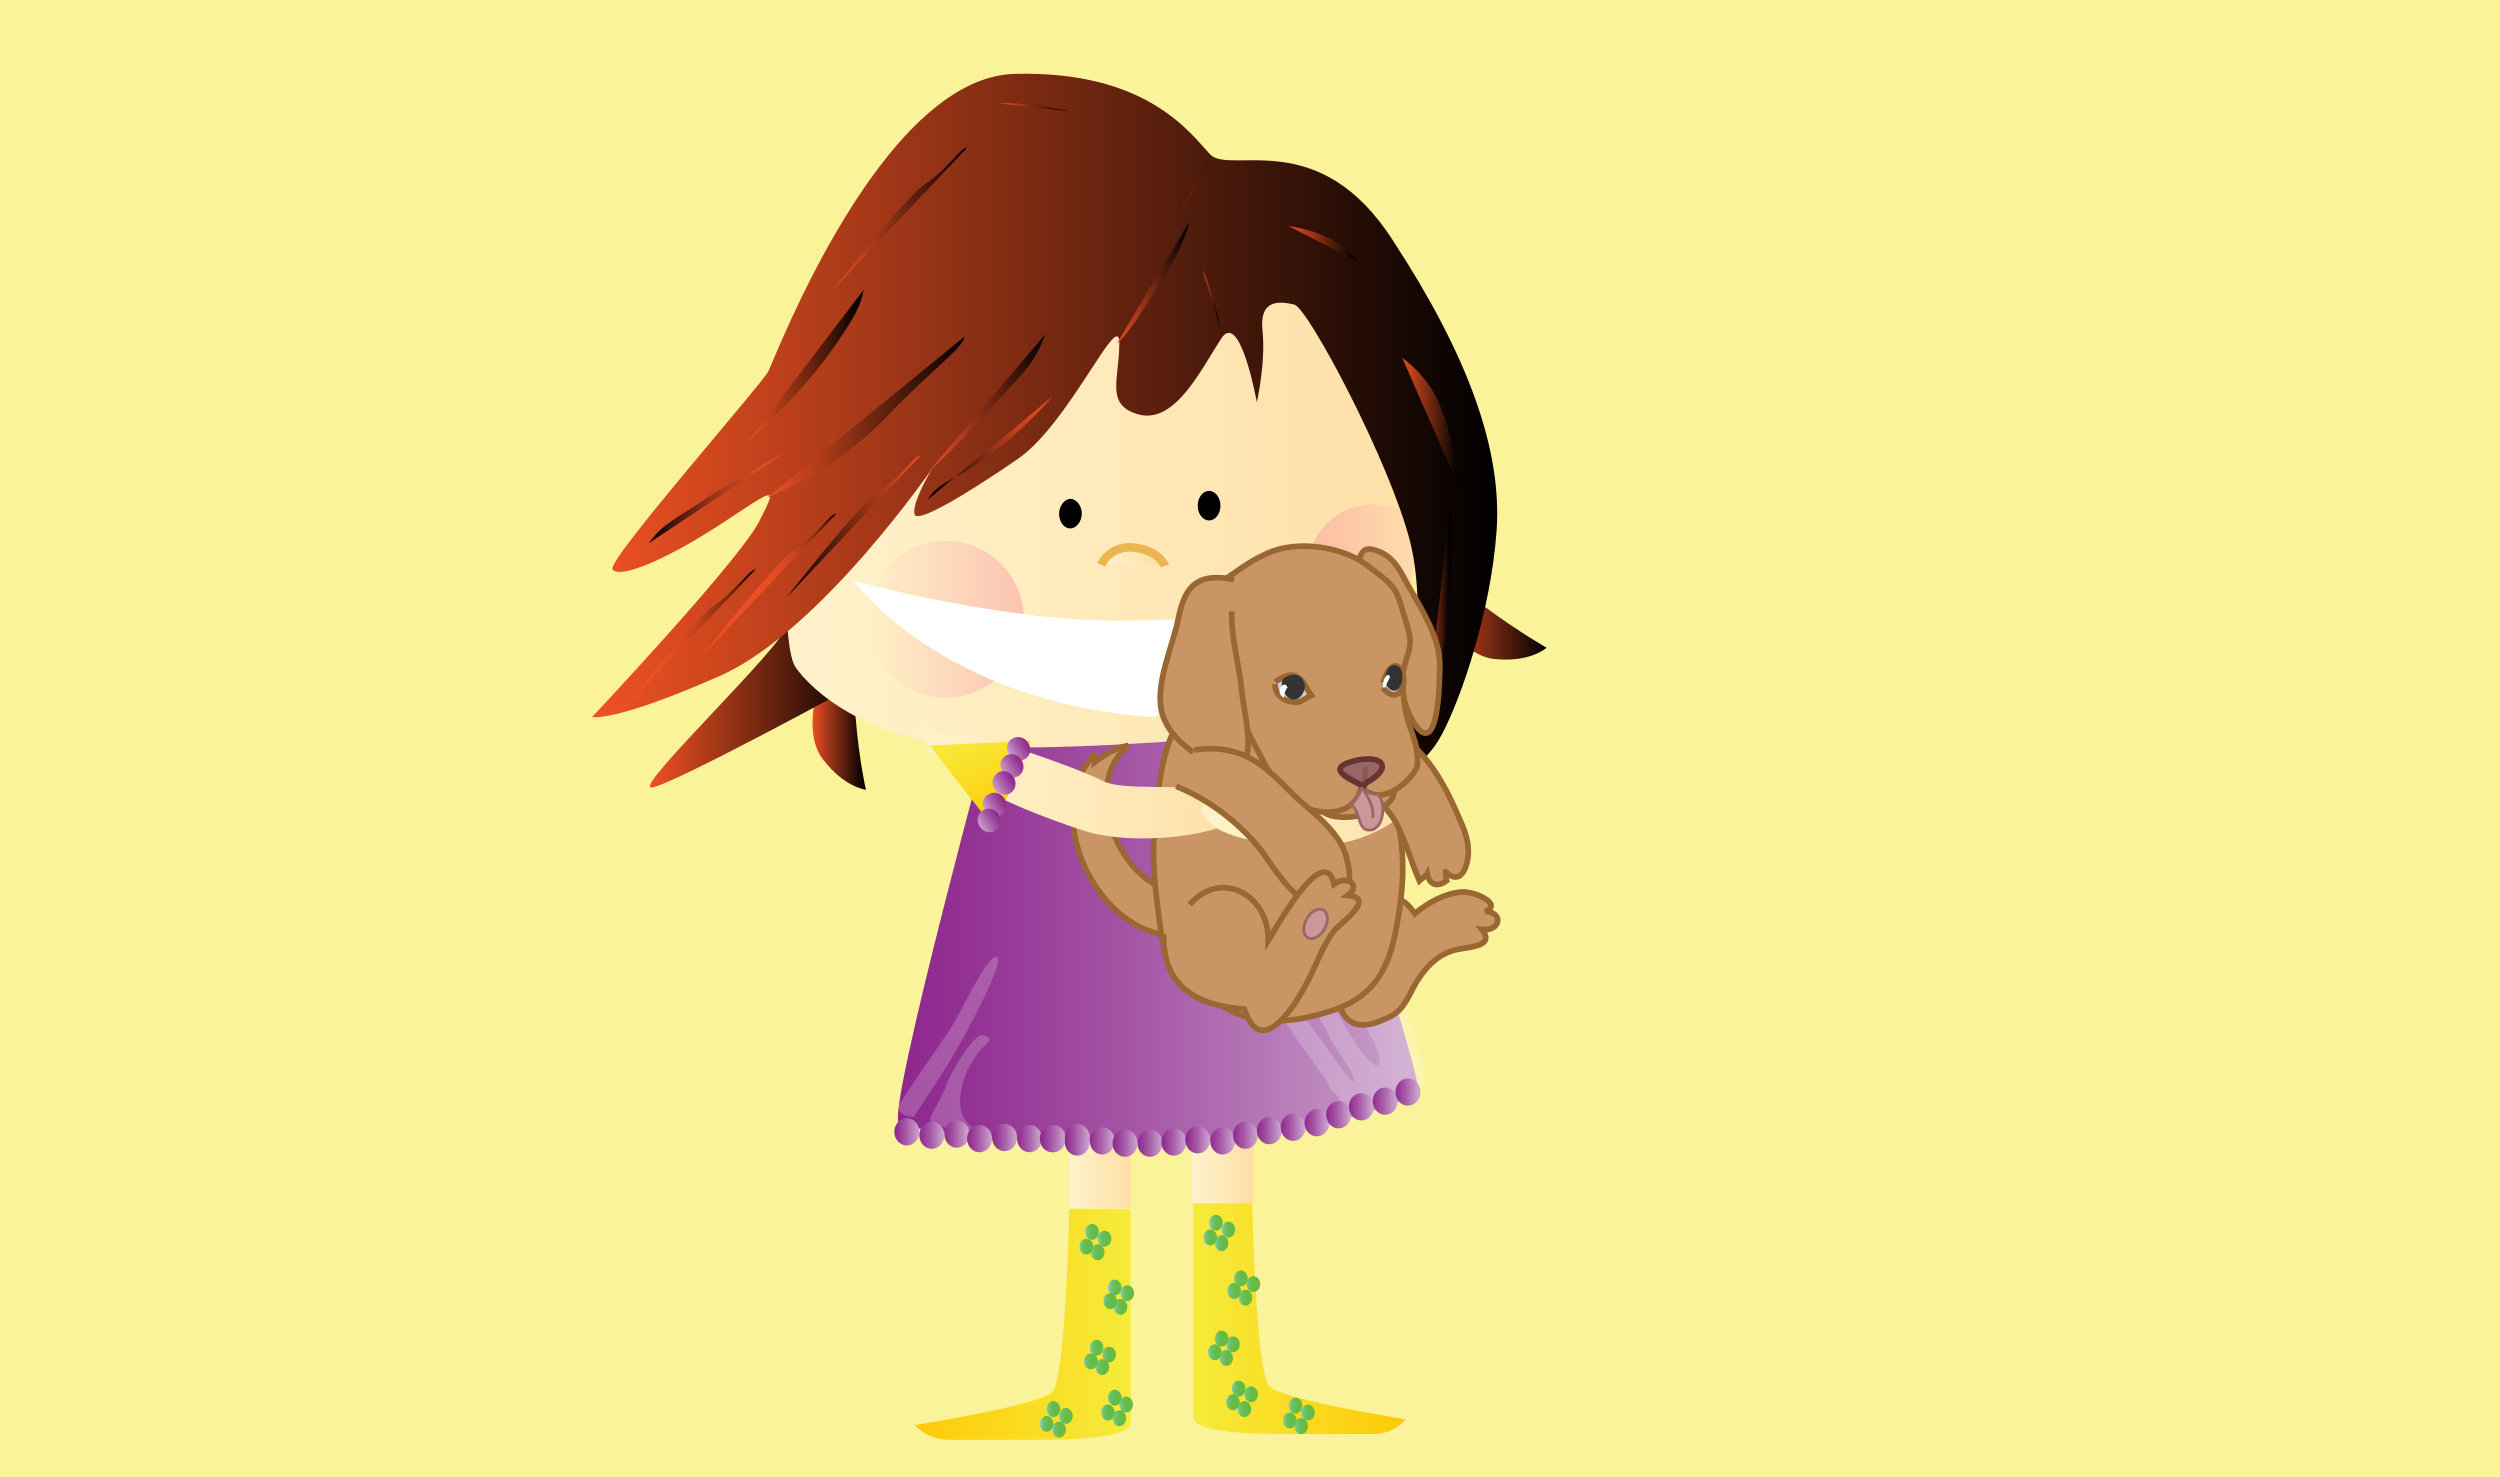<svg xmlns="http://www.w3.org/2000/svg" version="1.0" viewBox="0 0 220 130"><switch><g><path fill="#FAF39A" d="M0 0h220v130H0z"/><linearGradient id="a" x1="341.61" x2="363.869" y1="835.003" y2="835.003" gradientTransform="matrix(.209 0 0 -.209 0 238.893)" gradientUnits="userSpaceOnUse"><stop offset="0" stop-color="#ef5123"/><stop offset="1"/></linearGradient><path fill="url(#a)" d="M72.2 59.8s-1.7 4.5.2 7 3.8 2.7 3.8 2.7-.6-2.6-.9-6.3c-.3-3.7-1.4-4.2-1.4-4.2l-1.7.8z"/><linearGradient id="b" x1="544.359" x2="572.806" y1="832.65" y2="832.65" gradientTransform="matrix(.209 0 0 -.209 0 238.893)" gradientUnits="userSpaceOnUse"><stop offset="0" stop-color="#f6eb3b"/><stop offset="1" stop-color="#ffca07"/></linearGradient><path fill="url(#b)" d="M113.9 61.2l5.9 3.5-3.2 3.5z"/><linearGradient id="c" x1="1433.075" x2="1438.484" y1="773.584" y2="773.584" gradientTransform="scale(.209 -.209) rotate(82.098 1625.854 -278.787)" gradientUnits="userSpaceOnUse"><stop offset="0" stop-color="#8e278e"/><stop offset=".168" stop-color="#953595"/><stop offset=".484" stop-color="#a659a7"/><stop offset=".912" stop-color="#c394c5"/><stop offset="1" stop-color="#c9a1cb"/></linearGradient><path fill="url(#c)" d="M116.8 67c.3 0 .6.3.5.7-.1.4-.4.5-.7.5-.3 0-.6-.3-.5-.7 0-.3.3-.6.7-.5z"/><linearGradient id="d" x1="1436.748" x2="1442.152" y1="771.239" y2="771.239" gradientTransform="scale(.209 -.209) rotate(82.098 1625.854 -278.787)" gradientUnits="userSpaceOnUse"><stop offset="0" stop-color="#8e278e"/><stop offset=".168" stop-color="#953595"/><stop offset=".484" stop-color="#a659a7"/><stop offset=".912" stop-color="#c394c5"/><stop offset="1" stop-color="#c9a1cb"/></linearGradient><path fill="url(#d)" d="M117.4 66.3c.3 0 .6.3.5.7 0 .3-.4.5-.7.5s-.6-.3-.5-.7c.1-.3.4-.6.7-.5z"/><linearGradient id="e" x1="1440.653" x2="1446.057" y1="768.494" y2="768.494" gradientTransform="scale(.209 -.209) rotate(82.098 1625.854 -278.787)" gradientUnits="userSpaceOnUse"><stop offset="0" stop-color="#8e278e"/><stop offset=".168" stop-color="#953595"/><stop offset=".484" stop-color="#a659a7"/><stop offset=".912" stop-color="#c394c5"/><stop offset="1" stop-color="#c9a1cb"/></linearGradient><path fill="url(#e)" d="M118 65.5c.3 0 .6.3.5.7 0 .3-.4.5-.7.5-.3 0-.6-.3-.5-.7.2-.3.4-.5.7-.5z"/><linearGradient id="f" x1="1445.198" x2="1450.606" y1="765.287" y2="765.287" gradientTransform="scale(.209 -.209) rotate(82.098 1625.854 -278.787)" gradientUnits="userSpaceOnUse"><stop offset="0" stop-color="#8e278e"/><stop offset=".168" stop-color="#953595"/><stop offset=".484" stop-color="#a659a7"/><stop offset=".912" stop-color="#c394c5"/><stop offset="1" stop-color="#c9a1cb"/></linearGradient><path fill="url(#f)" d="M118.8 64.7c.3 0 .6.3.5.7 0 .3-.4.5-.7.5-.3 0-.6-.3-.5-.7 0-.4.4-.6.7-.5z"/><linearGradient id="g" x1="1449.716" x2="1455.123" y1="762.138" y2="762.138" gradientTransform="scale(.209 -.209) rotate(82.098 1625.854 -278.787)" gradientUnits="userSpaceOnUse"><stop offset="0" stop-color="#8e278e"/><stop offset=".168" stop-color="#953595"/><stop offset=".484" stop-color="#a659a7"/><stop offset=".912" stop-color="#c394c5"/><stop offset="1" stop-color="#c9a1cb"/></linearGradient><path fill="url(#g)" d="M119.6 63.8c.3 0 .6.3.5.7 0 .3-.4.5-.7.5-.3 0-.6-.3-.5-.7 0-.3.3-.5.7-.5z"/><linearGradient id="h" x1="450.005" x2="475.712" y1="652.897" y2="652.897" gradientTransform="matrix(.209 0 0 -.209 0 238.893)" gradientUnits="userSpaceOnUse"><stop offset="0" stop-color="#fff2cb"/><stop offset=".436" stop-color="#ffebbd"/><stop offset="1" stop-color="#ffdea5"/></linearGradient><path fill="url(#h)" d="M94.1 98.4v7.9h5.4v-8.2l-5.4.3z"/><linearGradient id="i" x1="501.414" x2="527.125" y1="654.779" y2="654.779" gradientTransform="matrix(.209 0 0 -.209 0 238.893)" gradientUnits="userSpaceOnUse"><stop offset="0" stop-color="#fff2cb"/><stop offset=".436" stop-color="#ffebbd"/><stop offset="1" stop-color="#ffdea5"/></linearGradient><path fill="url(#i)" d="M104.9 98v7.9h5.4v-8.2l-5.4.3z"/><linearGradient id="j" x1="378.087" x2="597.031" y1="753.651" y2="753.651" gradientTransform="matrix(.209 0 0 -.209 0 238.893)" gradientUnits="userSpaceOnUse"><stop offset="0" stop-color="#8e278e"/><stop offset=".168" stop-color="#953595"/><stop offset=".484" stop-color="#a659a7"/><stop offset=".912" stop-color="#c394c5"/><stop offset="1" stop-color="#c9a1cb"/></linearGradient><path fill="url(#j)" d="M87.6 62.5S78 97.8 79.1 98.8c1.2 1.2 23 2.2 28.5 1.5 14.5-1.8 16.6-4.1 17.2-4.1.8-.1-10-33.6-10.6-34.3-.6-.7-8.5 1.2-12.8 1.2-4.3 0-12.9-.6-13.8-.6z"/><linearGradient id="k" x1="572.073" x2="594.926" y1="854.531" y2="854.531" gradientTransform="matrix(.209 0 0 -.209 0 238.893)" gradientUnits="userSpaceOnUse"><stop offset="0" stop-color="#ef5123"/><stop offset="1"/></linearGradient><path fill="url(#k)" d="M122.4 55s-3.3 3.5-2.6 6.5 2.5 3.9 2.5 3.9.5-2.6 1.6-6.2c1.2-3.6.4-4.4.4-4.4l-1.9.2z"/><linearGradient id="l" x1="273.401" x2="363.362" y1="848.884" y2="848.884" gradientTransform="matrix(.209 0 0 -.209 0 238.893)" gradientUnits="userSpaceOnUse"><stop offset="0" stop-color="#ef5123"/><stop offset="1"/></linearGradient><path fill="url(#l)" d="M71.5 53.3l4.5 6.6s-17.2 9.4-18.7 9.4 11.6-12.4 11.9-14.2c.3-1.8 2.3-1.8 2.3-1.8z"/><linearGradient id="m" x1="330.137" x2="607.196" y1="922.683" y2="922.683" gradientTransform="matrix(.209 0 0 -.209 0 238.893)" gradientUnits="userSpaceOnUse"><stop offset="0" stop-color="#fff2cb"/><stop offset=".436" stop-color="#ffebbd"/><stop offset="1" stop-color="#ffdea5"/></linearGradient><path fill="url(#m)" d="M69.2 46.5s-.4 10.4.8 12.2c1.2 1.8 6.5 7.1 17.6 7.1s16.5-.8 20.6-.8c4 0 7.8-2.7 10.4-4.4 2.7-1.8 4.7-5.7 5.4-8.5.6-2.8 1.2-6.2.6-7-.6-.8 2.6-10 2.6-11.9 0-9.5-23.3-7.1-30.1-7.1-6.8 0-25.5 7.9-26.6 9.5-1.3 1.5-1.3 10.9-1.3 10.9z"/><linearGradient id="n" x1="603.805" x2="650.917" y1="879.472" y2="879.472" gradientTransform="matrix(.209 0 0 -.209 0 238.893)" gradientUnits="userSpaceOnUse"><stop offset="0" stop-color="#ef5123"/><stop offset=".713" stop-color="#45180a"/><stop offset="1"/></linearGradient><path fill="url(#n)" d="M126.3 53.5s2.3 4.3 5.3 4.5c3.1.3 4.5-1 4.5-1s-2.3-1.3-5.3-3.5c-3.1-2.3-4-1.8-4-1.8l-.5 1.8z"/><linearGradient id="o" x1="550.399" x2="604.592" y1="902.057" y2="902.057" gradientTransform="matrix(.209 0 0 -.209 0 238.893)" gradientUnits="userSpaceOnUse"><stop offset="0" stop-color="#ec0d74"/><stop offset="1" stop-color="#fff5cb"/></linearGradient><circle cx="120.8" cy="50.1" r="5.7" fill="url(#o)" opacity=".18"/><ellipse cx="106.4" cy="44.5" fill="#010103" rx="1" ry="1.3"/><path fill="#010103" d="M95.2 45.2c0 .7-.5 1.3-1 1.3-.6 0-1-.6-1-1.3s.5-1.3 1-1.3 1 .6 1 1.3z"/><linearGradient id="p" x1="430.342" x2="364.916" y1="881.352" y2="881.352" gradientTransform="matrix(.209 0 0 -.209 0 238.893)" gradientUnits="userSpaceOnUse"><stop offset="0" stop-color="#ec0d74"/><stop offset="1" stop-color="#fff5cb"/></linearGradient><circle cx="83.2" cy="54.5" r="6.9" fill="url(#p)" opacity=".18"/><linearGradient id="q" x1="501.669" x2="591.075" y1="587.242" y2="587.242" gradientTransform="matrix(.209 0 0 -.209 0 238.893)" gradientUnits="userSpaceOnUse"><stop offset="0" stop-color="#f6eb3b"/><stop offset="1" stop-color="#ffca07"/></linearGradient><path fill="url(#q)" d="M123.7 124.9s-10.8-1.7-12-2.9c-1.2-1.2-1.5-16.1-1.5-16.1H105v18.8c0 1.5 6.2 1.5 8.3 1.5h7.4c2.1 0 3-1.3 3-1.3z"/><linearGradient id="r" x1="475.658" x2="384.997" y1="584.889" y2="584.889" gradientTransform="matrix(.209 0 0 -.209 0 238.893)" gradientUnits="userSpaceOnUse"><stop offset="0" stop-color="#f6eb3b"/><stop offset="1" stop-color="#ffca07"/></linearGradient><path fill="url(#r)" d="M80.5 125.4s10.9-1.7 12.1-2.9c1.2-1.2 1.5-16.1 1.5-16.1h5.4v18.8c0 1.5-6.3 1.5-8.4 1.5h-7.5c-2.1 0-3.1-1.3-3.1-1.3z"/><linearGradient id="s" x1="248.849" x2="629.403" y1="963.256" y2="963.256" gradientTransform="matrix(.209 0 0 -.209 0 238.893)" gradientUnits="userSpaceOnUse"><stop offset="0" stop-color="#ef5123"/><stop offset=".713" stop-color="#45180a"/><stop offset="1"/></linearGradient><path fill="url(#s)" d="M52.1 63.1S65 49.4 66.8 45.9c1.8-3.5 1.3-2.8-3.8.5-5 3.2-8.6 4.5-9.1 3.7-.5-.8 12.9-16 13.7-17.4.7-1.4 10-25.9 21.7-26.2s15.5 5.3 17.2 7.1c1.8 1.8 9.6-2.6 16.1 7.6 6.6 10.1 9.6 18.4 9.1 25.5-.5 7.1-3.1 14.7-4.8 17.9s-4 3.5-4 3.5 3.2-12.4 1.2-20.4c-1.8-7.1-9-20.6-10.2-20.9-1.3-.3-3.1-.5-2.8 2.3.3 2.8-.5 6.3-.5 6.3s-1.5-8.4-3.2-5.5c-1.8 2.8-4 7.3-7.1 6.6-3.1-.8-1.8-3.1-1.8-6.3s-4.5 7.3-9.1 10.3c-4.5 3.1-8.6 5.5-8.9 4.8-.3-.8 1-3.2 1.5-4 .5-.8-9.6 14.2-18.7 18.2-9.3 4.1-11.2 3.6-11.2 3.6z"/><path fill="#F7F8F9" d="M117.5 96.2s-.4-.1-.6-.8c-.2-.7-6.9-8.8-4.9-8.9 1.1-.1 6.9 9.2 7.1 8.7.3-.5-1.3-2.4-2-3.8s-5-9.1-5.2-10.1c-.2-.8 5.6 7.4 6.4 8.9.9 1.5 2.5 4 3 3.5.4-.5-.4-2.1-1-3.1s-3.7-5.2-3.5-5.7c.2-.8 4.3 4.9 4.4 4.4.1-.5-3.4-5.1-3.4-5.8 0-.6 1.2.2 1.3.3.1.1 1.9 1.2 2 1s-2.3-2.9-2.8-3.2c-.5-.3.1-.9.4-.8s2.6 1.1 2.6 1.3c0 .2.5 1.9 1 3.2.6 1.6 1.7 4.1 1.9 4.9.2.8 1.4 3.9 1.1 5-.2 1.1-3 2.2-3.4 2.5-.6.3-1.8.9-2.2 1-.7 0-2.2-2.6-2.2-2.5m-37.1 2.1s-1.4 0-1.3-1c0-.2 3.4-5.1 4.5-6.7 1.1-1.7 3.2-6.5 4.1-6.4.9.1-2.6 6.6-3.6 8.3-.9 1.6-3.7 5.8-3.7 5.8zm6 1.4c-.2 0-2.1-.8-1.9-3.1.2-2.3 1.2-3.3 1.6-4 .4-.6 1.7-1.2.4-1.5-.8-.2-3 3.5-3.3 4.6-.4 1.1-1.5 2.6-1.3 2.9.2.3.7.4 1.5.7.8.3 3 .4 3 .4z" opacity=".21"/><linearGradient id="t" x1="468.02" x2="473.574" y1="545.374" y2="545.374" gradientTransform="matrix(.209 0 0 -.209 0 238.893)" gradientUnits="userSpaceOnUse"><stop offset="0" stop-color="#91d7ed"/><stop offset=".063" stop-color="#88d1ca"/><stop offset=".14" stop-color="#7ecba7"/><stop offset=".225" stop-color="#76c689"/><stop offset=".318" stop-color="#6fc270"/><stop offset=".422" stop-color="#6abf5d"/><stop offset=".544" stop-color="#67bd50"/><stop offset=".698" stop-color="#65bb48"/><stop offset="1" stop-color="#64bb46"/></linearGradient><ellipse cx="98.5" cy="124.8" fill="url(#t)" rx=".6" ry=".7"/><linearGradient id="u" x1="470.839" x2="476.389" y1="551.021" y2="551.021" gradientTransform="matrix(.209 0 0 -.209 0 238.893)" gradientUnits="userSpaceOnUse"><stop offset="0" stop-color="#91d7ed"/><stop offset=".063" stop-color="#88d1ca"/><stop offset=".14" stop-color="#7ecba7"/><stop offset=".225" stop-color="#76c689"/><stop offset=".318" stop-color="#6fc270"/><stop offset=".422" stop-color="#6abf5d"/><stop offset=".544" stop-color="#67bd50"/><stop offset=".698" stop-color="#65bb48"/><stop offset="1" stop-color="#64bb46"/></linearGradient><ellipse cx="99.1" cy="123.6" fill="url(#u)" rx=".6" ry=".7"/><linearGradient id="v" x1="465.68" x2="471.234" y1="553.844" y2="553.844" gradientTransform="matrix(.209 0 0 -.209 0 238.893)" gradientUnits="userSpaceOnUse"><stop offset="0" stop-color="#91d7ed"/><stop offset=".063" stop-color="#88d1ca"/><stop offset=".14" stop-color="#7ecba7"/><stop offset=".225" stop-color="#76c689"/><stop offset=".318" stop-color="#6fc270"/><stop offset=".422" stop-color="#6abf5d"/><stop offset=".544" stop-color="#67bd50"/><stop offset=".698" stop-color="#65bb48"/><stop offset="1" stop-color="#64bb46"/></linearGradient><ellipse cx="98.1" cy="123" fill="url(#v)" rx=".6" ry=".7"/><linearGradient id="w" x1="463.12" x2="468.68" y1="547.727" y2="547.727" gradientTransform="matrix(.209 0 0 -.209 0 238.893)" gradientUnits="userSpaceOnUse"><stop offset="0" stop-color="#91d7ed"/><stop offset=".063" stop-color="#88d1ca"/><stop offset=".14" stop-color="#7ecba7"/><stop offset=".225" stop-color="#76c689"/><stop offset=".318" stop-color="#6fc270"/><stop offset=".422" stop-color="#6abf5d"/><stop offset=".544" stop-color="#67bd50"/><stop offset=".698" stop-color="#65bb48"/><stop offset="1" stop-color="#64bb46"/></linearGradient><ellipse cx="97.5" cy="124.3" fill="url(#w)" rx=".6" ry=".7"/><linearGradient id="x" x1="460.697" x2="466.243" y1="566.549" y2="566.549" gradientTransform="matrix(.209 0 0 -.209 0 238.893)" gradientUnits="userSpaceOnUse"><stop offset="0" stop-color="#91d7ed"/><stop offset=".063" stop-color="#88d1ca"/><stop offset=".14" stop-color="#7ecba7"/><stop offset=".225" stop-color="#76c689"/><stop offset=".318" stop-color="#6fc270"/><stop offset=".422" stop-color="#6abf5d"/><stop offset=".544" stop-color="#67bd50"/><stop offset=".698" stop-color="#65bb48"/><stop offset="1" stop-color="#64bb46"/></linearGradient><ellipse cx="97" cy="120.3" fill="url(#x)" rx=".6" ry=".7"/><linearGradient id="y" x1="463.511" x2="469.075" y1="572.196" y2="572.196" gradientTransform="matrix(.209 0 0 -.209 0 238.893)" gradientUnits="userSpaceOnUse"><stop offset="0" stop-color="#91d7ed"/><stop offset=".063" stop-color="#88d1ca"/><stop offset=".14" stop-color="#7ecba7"/><stop offset=".225" stop-color="#76c689"/><stop offset=".318" stop-color="#6fc270"/><stop offset=".422" stop-color="#6abf5d"/><stop offset=".544" stop-color="#67bd50"/><stop offset=".698" stop-color="#65bb48"/><stop offset="1" stop-color="#64bb46"/></linearGradient><ellipse cx="97.6" cy="119.2" fill="url(#y)" rx=".6" ry=".7"/><linearGradient id="z" x1="458.357" x2="463.908" y1="575.019" y2="575.019" gradientTransform="matrix(.209 0 0 -.209 0 238.893)" gradientUnits="userSpaceOnUse"><stop offset="0" stop-color="#91d7ed"/><stop offset=".063" stop-color="#88d1ca"/><stop offset=".14" stop-color="#7ecba7"/><stop offset=".225" stop-color="#76c689"/><stop offset=".318" stop-color="#6fc270"/><stop offset=".422" stop-color="#6abf5d"/><stop offset=".544" stop-color="#67bd50"/><stop offset=".698" stop-color="#65bb48"/><stop offset="1" stop-color="#64bb46"/></linearGradient><ellipse cx="96.5" cy="118.6" fill="url(#z)" rx=".6" ry=".7"/><linearGradient id="A" x1="455.807" x2="461.357" y1="568.902" y2="568.902" gradientTransform="matrix(.209 0 0 -.209 0 238.893)" gradientUnits="userSpaceOnUse"><stop offset="0" stop-color="#91d7ed"/><stop offset=".063" stop-color="#88d1ca"/><stop offset=".14" stop-color="#7ecba7"/><stop offset=".225" stop-color="#76c689"/><stop offset=".318" stop-color="#6fc270"/><stop offset=".422" stop-color="#6abf5d"/><stop offset=".544" stop-color="#67bd50"/><stop offset=".698" stop-color="#65bb48"/><stop offset="1" stop-color="#64bb46"/></linearGradient><ellipse cx="96" cy="119.8" fill="url(#A)" rx=".6" ry=".7"/><linearGradient id="B" x1="468.71" x2="474.256" y1="591.96" y2="591.96" gradientTransform="matrix(.209 0 0 -.209 0 238.893)" gradientUnits="userSpaceOnUse"><stop offset="0" stop-color="#91d7ed"/><stop offset=".063" stop-color="#88d1ca"/><stop offset=".14" stop-color="#7ecba7"/><stop offset=".225" stop-color="#76c689"/><stop offset=".318" stop-color="#6fc270"/><stop offset=".422" stop-color="#6abf5d"/><stop offset=".544" stop-color="#67bd50"/><stop offset=".698" stop-color="#65bb48"/><stop offset="1" stop-color="#64bb46"/></linearGradient><ellipse cx="98.6" cy="115" fill="url(#B)" rx=".6" ry=".7"/><linearGradient id="C" x1="471.534" x2="477.084" y1="597.606" y2="597.606" gradientTransform="matrix(.209 0 0 -.209 0 238.893)" gradientUnits="userSpaceOnUse"><stop offset="0" stop-color="#91d7ed"/><stop offset=".063" stop-color="#88d1ca"/><stop offset=".14" stop-color="#7ecba7"/><stop offset=".225" stop-color="#76c689"/><stop offset=".318" stop-color="#6fc270"/><stop offset=".422" stop-color="#6abf5d"/><stop offset=".544" stop-color="#67bd50"/><stop offset=".698" stop-color="#65bb48"/><stop offset="1" stop-color="#64bb46"/></linearGradient><ellipse cx="99.2" cy="113.8" fill="url(#C)" rx=".6" ry=".7"/><linearGradient id="D" x1="466.379" x2="471.929" y1="600.429" y2="600.429" gradientTransform="matrix(.209 0 0 -.209 0 238.893)" gradientUnits="userSpaceOnUse"><stop offset="0" stop-color="#91d7ed"/><stop offset=".063" stop-color="#88d1ca"/><stop offset=".14" stop-color="#7ecba7"/><stop offset=".225" stop-color="#76c689"/><stop offset=".318" stop-color="#6fc270"/><stop offset=".422" stop-color="#6abf5d"/><stop offset=".544" stop-color="#67bd50"/><stop offset=".698" stop-color="#65bb48"/><stop offset="1" stop-color="#64bb46"/></linearGradient><path fill="url(#D)" d="M98.7 113.3c0 .4-.3.7-.6.7s-.6-.3-.6-.7c0-.4.3-.7.6-.7s.6.3.6.7z"/><linearGradient id="E" x1="463.824" x2="469.37" y1="594.312" y2="594.312" gradientTransform="matrix(.209 0 0 -.209 0 238.893)" gradientUnits="userSpaceOnUse"><stop offset="0" stop-color="#91d7ed"/><stop offset=".063" stop-color="#88d1ca"/><stop offset=".14" stop-color="#7ecba7"/><stop offset=".225" stop-color="#76c689"/><stop offset=".318" stop-color="#6fc270"/><stop offset=".422" stop-color="#6abf5d"/><stop offset=".544" stop-color="#67bd50"/><stop offset=".698" stop-color="#65bb48"/><stop offset="1" stop-color="#64bb46"/></linearGradient><ellipse cx="97.7" cy="114.5" fill="url(#E)" rx=".6" ry=".7"/><linearGradient id="F" x1="458.771" x2="464.321" y1="615.017" y2="615.017" gradientTransform="matrix(.209 0 0 -.209 0 238.893)" gradientUnits="userSpaceOnUse"><stop offset="0" stop-color="#91d7ed"/><stop offset=".063" stop-color="#88d1ca"/><stop offset=".14" stop-color="#7ecba7"/><stop offset=".225" stop-color="#76c689"/><stop offset=".318" stop-color="#6fc270"/><stop offset=".422" stop-color="#6abf5d"/><stop offset=".544" stop-color="#67bd50"/><stop offset=".698" stop-color="#65bb48"/><stop offset="1" stop-color="#64bb46"/></linearGradient><ellipse cx="96.6" cy="110.2" fill="url(#F)" rx=".6" ry=".7"/><linearGradient id="G" x1="461.585" x2="467.144" y1="620.663" y2="620.663" gradientTransform="matrix(.209 0 0 -.209 0 238.893)" gradientUnits="userSpaceOnUse"><stop offset="0" stop-color="#91d7ed"/><stop offset=".063" stop-color="#88d1ca"/><stop offset=".14" stop-color="#7ecba7"/><stop offset=".225" stop-color="#76c689"/><stop offset=".318" stop-color="#6fc270"/><stop offset=".422" stop-color="#6abf5d"/><stop offset=".544" stop-color="#67bd50"/><stop offset=".698" stop-color="#65bb48"/><stop offset="1" stop-color="#64bb46"/></linearGradient><ellipse cx="97.2" cy="109" fill="url(#G)" rx=".6" ry=".7"/><linearGradient id="H" x1="456.439" x2="461.99" y1="623.487" y2="623.487" gradientTransform="matrix(.209 0 0 -.209 0 238.893)" gradientUnits="userSpaceOnUse"><stop offset="0" stop-color="#91d7ed"/><stop offset=".063" stop-color="#88d1ca"/><stop offset=".14" stop-color="#7ecba7"/><stop offset=".225" stop-color="#76c689"/><stop offset=".318" stop-color="#6fc270"/><stop offset=".422" stop-color="#6abf5d"/><stop offset=".544" stop-color="#67bd50"/><stop offset=".698" stop-color="#65bb48"/><stop offset="1" stop-color="#64bb46"/></linearGradient><ellipse cx="96.1" cy="108.4" fill="url(#H)" rx=".6" ry=".7"/><linearGradient id="I" x1="453.88" x2="459.439" y1="617.37" y2="617.37" gradientTransform="matrix(.209 0 0 -.209 0 238.893)" gradientUnits="userSpaceOnUse"><stop offset="0" stop-color="#91d7ed"/><stop offset=".063" stop-color="#88d1ca"/><stop offset=".14" stop-color="#7ecba7"/><stop offset=".225" stop-color="#76c689"/><stop offset=".318" stop-color="#6fc270"/><stop offset=".422" stop-color="#6abf5d"/><stop offset=".544" stop-color="#67bd50"/><stop offset=".698" stop-color="#65bb48"/><stop offset="1" stop-color="#64bb46"/></linearGradient><ellipse cx="95.6" cy="109.7" fill="url(#I)" rx=".6" ry=".7"/><linearGradient id="J" x1="442.572" x2="448.118" y1="540.669" y2="540.669" gradientTransform="matrix(.209 0 0 -.209 0 238.893)" gradientUnits="userSpaceOnUse"><stop offset="0" stop-color="#91d7ed"/><stop offset=".063" stop-color="#88d1ca"/><stop offset=".14" stop-color="#7ecba7"/><stop offset=".225" stop-color="#76c689"/><stop offset=".318" stop-color="#6fc270"/><stop offset=".422" stop-color="#6abf5d"/><stop offset=".544" stop-color="#67bd50"/><stop offset=".698" stop-color="#65bb48"/><stop offset="1" stop-color="#64bb46"/></linearGradient><ellipse cx="93.2" cy="125.8" fill="url(#J)" rx=".6" ry=".7"/><linearGradient id="K" x1="445.392" x2="450.942" y1="546.315" y2="546.315" gradientTransform="matrix(.209 0 0 -.209 0 238.893)" gradientUnits="userSpaceOnUse"><stop offset="0" stop-color="#91d7ed"/><stop offset=".063" stop-color="#88d1ca"/><stop offset=".14" stop-color="#7ecba7"/><stop offset=".225" stop-color="#76c689"/><stop offset=".318" stop-color="#6fc270"/><stop offset=".422" stop-color="#6abf5d"/><stop offset=".544" stop-color="#67bd50"/><stop offset=".698" stop-color="#65bb48"/><stop offset="1" stop-color="#64bb46"/></linearGradient><ellipse cx="93.8" cy="124.6" fill="url(#K)" rx=".6" ry=".7"/><linearGradient id="L" x1="440.237" x2="445.792" y1="549.139" y2="549.139" gradientTransform="matrix(.209 0 0 -.209 0 238.893)" gradientUnits="userSpaceOnUse"><stop offset="0" stop-color="#91d7ed"/><stop offset=".063" stop-color="#88d1ca"/><stop offset=".14" stop-color="#7ecba7"/><stop offset=".225" stop-color="#76c689"/><stop offset=".318" stop-color="#6fc270"/><stop offset=".422" stop-color="#6abf5d"/><stop offset=".544" stop-color="#67bd50"/><stop offset=".698" stop-color="#65bb48"/><stop offset="1" stop-color="#64bb46"/></linearGradient><ellipse cx="92.7" cy="124" fill="url(#L)" rx=".6" ry=".7"/><linearGradient id="M" x1="437.678" x2="443.232" y1="543.021" y2="543.021" gradientTransform="matrix(.209 0 0 -.209 0 238.893)" gradientUnits="userSpaceOnUse"><stop offset="0" stop-color="#91d7ed"/><stop offset=".063" stop-color="#88d1ca"/><stop offset=".14" stop-color="#7ecba7"/><stop offset=".225" stop-color="#76c689"/><stop offset=".318" stop-color="#6fc270"/><stop offset=".422" stop-color="#6abf5d"/><stop offset=".544" stop-color="#67bd50"/><stop offset=".698" stop-color="#65bb48"/><stop offset="1" stop-color="#64bb46"/></linearGradient><path fill="url(#M)" d="M92.7 125.3c0 .4-.3.7-.6.7s-.6-.3-.6-.7c0-.4.3-.7.6-.7s.6.3.6.7z"/><linearGradient id="N" x1="520.44" x2="525.986" y1="549.139" y2="549.139" gradientTransform="matrix(.209 0 0 -.209 0 238.893)" gradientUnits="userSpaceOnUse"><stop offset="0" stop-color="#91d7ed"/><stop offset=".063" stop-color="#88d1ca"/><stop offset=".14" stop-color="#7ecba7"/><stop offset=".225" stop-color="#76c689"/><stop offset=".318" stop-color="#6fc270"/><stop offset=".422" stop-color="#6abf5d"/><stop offset=".544" stop-color="#67bd50"/><stop offset=".698" stop-color="#65bb48"/><stop offset="1" stop-color="#64bb46"/></linearGradient><ellipse cx="109.5" cy="124" fill="url(#N)" rx=".6" ry=".7"/><linearGradient id="O" x1="523.259" x2="528.814" y1="555.256" y2="555.256" gradientTransform="matrix(.209 0 0 -.209 0 238.893)" gradientUnits="userSpaceOnUse"><stop offset="0" stop-color="#91d7ed"/><stop offset=".063" stop-color="#88d1ca"/><stop offset=".14" stop-color="#7ecba7"/><stop offset=".225" stop-color="#76c689"/><stop offset=".318" stop-color="#6fc270"/><stop offset=".422" stop-color="#6abf5d"/><stop offset=".544" stop-color="#67bd50"/><stop offset=".698" stop-color="#65bb48"/><stop offset="1" stop-color="#64bb46"/></linearGradient><ellipse cx="110.1" cy="122.7" fill="url(#O)" rx=".6" ry=".7"/><linearGradient id="P" x1="518.1" x2="523.659" y1="557.609" y2="557.609" gradientTransform="matrix(.209 0 0 -.209 0 238.893)" gradientUnits="userSpaceOnUse"><stop offset="0" stop-color="#91d7ed"/><stop offset=".063" stop-color="#88d1ca"/><stop offset=".14" stop-color="#7ecba7"/><stop offset=".225" stop-color="#76c689"/><stop offset=".318" stop-color="#6fc270"/><stop offset=".422" stop-color="#6abf5d"/><stop offset=".544" stop-color="#67bd50"/><stop offset=".698" stop-color="#65bb48"/><stop offset="1" stop-color="#64bb46"/></linearGradient><ellipse cx="109" cy="122.2" fill="url(#P)" rx=".6" ry=".7"/><linearGradient id="Q" x1="515.549" x2="521.1" y1="551.962" y2="551.962" gradientTransform="matrix(.209 0 0 -.209 0 238.893)" gradientUnits="userSpaceOnUse"><stop offset="0" stop-color="#91d7ed"/><stop offset=".063" stop-color="#88d1ca"/><stop offset=".14" stop-color="#7ecba7"/><stop offset=".225" stop-color="#76c689"/><stop offset=".318" stop-color="#6fc270"/><stop offset=".422" stop-color="#6abf5d"/><stop offset=".544" stop-color="#67bd50"/><stop offset=".698" stop-color="#65bb48"/><stop offset="1" stop-color="#64bb46"/></linearGradient><ellipse cx="108.5" cy="123.4" fill="url(#Q)" rx=".6" ry=".7"/><linearGradient id="R" x1="513.113" x2="518.663" y1="570.784" y2="570.784" gradientTransform="matrix(.209 0 0 -.209 0 238.893)" gradientUnits="userSpaceOnUse"><stop offset="0" stop-color="#91d7ed"/><stop offset=".063" stop-color="#88d1ca"/><stop offset=".14" stop-color="#7ecba7"/><stop offset=".225" stop-color="#76c689"/><stop offset=".318" stop-color="#6fc270"/><stop offset=".422" stop-color="#6abf5d"/><stop offset=".544" stop-color="#67bd50"/><stop offset=".698" stop-color="#65bb48"/><stop offset="1" stop-color="#64bb46"/></linearGradient><ellipse cx="107.9" cy="119.5" fill="url(#R)" rx=".6" ry=".7"/><linearGradient id="S" x1="515.936" x2="521.482" y1="576.431" y2="576.431" gradientTransform="matrix(.209 0 0 -.209 0 238.893)" gradientUnits="userSpaceOnUse"><stop offset="0" stop-color="#91d7ed"/><stop offset=".063" stop-color="#88d1ca"/><stop offset=".14" stop-color="#7ecba7"/><stop offset=".225" stop-color="#76c689"/><stop offset=".318" stop-color="#6fc270"/><stop offset=".422" stop-color="#6abf5d"/><stop offset=".544" stop-color="#67bd50"/><stop offset=".698" stop-color="#65bb48"/><stop offset="1" stop-color="#64bb46"/></linearGradient><ellipse cx="108.5" cy="118.3" fill="url(#S)" rx=".6" ry=".7"/><linearGradient id="T" x1="510.782" x2="516.332" y1="578.784" y2="578.784" gradientTransform="matrix(.209 0 0 -.209 0 238.893)" gradientUnits="userSpaceOnUse"><stop offset="0" stop-color="#91d7ed"/><stop offset=".063" stop-color="#88d1ca"/><stop offset=".14" stop-color="#7ecba7"/><stop offset=".225" stop-color="#76c689"/><stop offset=".318" stop-color="#6fc270"/><stop offset=".422" stop-color="#6abf5d"/><stop offset=".544" stop-color="#67bd50"/><stop offset=".698" stop-color="#65bb48"/><stop offset="1" stop-color="#64bb46"/></linearGradient><ellipse cx="107.5" cy="117.8" fill="url(#T)" rx=".6" ry=".7"/><linearGradient id="U" x1="508.227" x2="513.773" y1="573.137" y2="573.137" gradientTransform="matrix(.209 0 0 -.209 0 238.893)" gradientUnits="userSpaceOnUse"><stop offset="0" stop-color="#91d7ed"/><stop offset=".063" stop-color="#88d1ca"/><stop offset=".14" stop-color="#7ecba7"/><stop offset=".225" stop-color="#76c689"/><stop offset=".318" stop-color="#6fc270"/><stop offset=".422" stop-color="#6abf5d"/><stop offset=".544" stop-color="#67bd50"/><stop offset=".698" stop-color="#65bb48"/><stop offset="1" stop-color="#64bb46"/></linearGradient><ellipse cx="106.9" cy="119" fill="url(#U)" rx=".6" ry=".7"/><linearGradient id="V" x1="521.126" x2="526.685" y1="595.724" y2="595.724" gradientTransform="matrix(.209 0 0 -.209 0 238.893)" gradientUnits="userSpaceOnUse"><stop offset="0" stop-color="#91d7ed"/><stop offset=".063" stop-color="#88d1ca"/><stop offset=".14" stop-color="#7ecba7"/><stop offset=".225" stop-color="#76c689"/><stop offset=".318" stop-color="#6fc270"/><stop offset=".422" stop-color="#6abf5d"/><stop offset=".544" stop-color="#67bd50"/><stop offset=".698" stop-color="#65bb48"/><stop offset="1" stop-color="#64bb46"/></linearGradient><path fill="url(#V)" d="M110.2 114.2c0 .4-.3.7-.6.7s-.6-.3-.6-.7c0-.4.3-.7.6-.7.4 0 .6.3.6.7z"/><linearGradient id="W" x1="523.958" x2="529.509" y1="601.841" y2="601.841" gradientTransform="matrix(.209 0 0 -.209 0 238.893)" gradientUnits="userSpaceOnUse"><stop offset="0" stop-color="#91d7ed"/><stop offset=".063" stop-color="#88d1ca"/><stop offset=".14" stop-color="#7ecba7"/><stop offset=".225" stop-color="#76c689"/><stop offset=".318" stop-color="#6fc270"/><stop offset=".422" stop-color="#6abf5d"/><stop offset=".544" stop-color="#67bd50"/><stop offset=".698" stop-color="#65bb48"/><stop offset="1" stop-color="#64bb46"/></linearGradient><ellipse cx="110.3" cy="113" fill="url(#W)" rx=".6" ry=".7"/><linearGradient id="X" x1="518.795" x2="524.345" y1="604.194" y2="604.194" gradientTransform="matrix(.209 0 0 -.209 0 238.893)" gradientUnits="userSpaceOnUse"><stop offset="0" stop-color="#91d7ed"/><stop offset=".063" stop-color="#88d1ca"/><stop offset=".14" stop-color="#7ecba7"/><stop offset=".225" stop-color="#76c689"/><stop offset=".318" stop-color="#6fc270"/><stop offset=".422" stop-color="#6abf5d"/><stop offset=".544" stop-color="#67bd50"/><stop offset=".698" stop-color="#65bb48"/><stop offset="1" stop-color="#64bb46"/></linearGradient><ellipse cx="109.2" cy="112.5" fill="url(#X)" rx=".6" ry=".7"/><linearGradient id="Y" x1="516.235" x2="521.79" y1="598.547" y2="598.547" gradientTransform="matrix(.209 0 0 -.209 0 238.893)" gradientUnits="userSpaceOnUse"><stop offset="0" stop-color="#91d7ed"/><stop offset=".063" stop-color="#88d1ca"/><stop offset=".14" stop-color="#7ecba7"/><stop offset=".225" stop-color="#76c689"/><stop offset=".318" stop-color="#6fc270"/><stop offset=".422" stop-color="#6abf5d"/><stop offset=".544" stop-color="#67bd50"/><stop offset=".698" stop-color="#65bb48"/><stop offset="1" stop-color="#64bb46"/></linearGradient><ellipse cx="108.6" cy="113.6" fill="url(#Y)" rx=".6" ry=".7"/><linearGradient id="Z" x1="511.195" x2="516.741" y1="618.781" y2="618.781" gradientTransform="matrix(.209 0 0 -.209 0 238.893)" gradientUnits="userSpaceOnUse"><stop offset="0" stop-color="#91d7ed"/><stop offset=".063" stop-color="#88d1ca"/><stop offset=".14" stop-color="#7ecba7"/><stop offset=".225" stop-color="#76c689"/><stop offset=".318" stop-color="#6fc270"/><stop offset=".422" stop-color="#6abf5d"/><stop offset=".544" stop-color="#67bd50"/><stop offset=".698" stop-color="#65bb48"/><stop offset="1" stop-color="#64bb46"/></linearGradient><ellipse cx="107.5" cy="109.4" fill="url(#Z)" rx=".6" ry=".7"/><linearGradient id="aa" x1="514.006" x2="519.565" y1="624.428" y2="624.428" gradientTransform="matrix(.209 0 0 -.209 0 238.893)" gradientUnits="userSpaceOnUse"><stop offset="0" stop-color="#91d7ed"/><stop offset=".063" stop-color="#88d1ca"/><stop offset=".14" stop-color="#7ecba7"/><stop offset=".225" stop-color="#76c689"/><stop offset=".318" stop-color="#6fc270"/><stop offset=".422" stop-color="#6abf5d"/><stop offset=".544" stop-color="#67bd50"/><stop offset=".698" stop-color="#65bb48"/><stop offset="1" stop-color="#64bb46"/></linearGradient><ellipse cx="108.1" cy="108.2" fill="url(#aa)" rx=".6" ry=".7"/><linearGradient id="ab" x1="508.856" x2="514.406" y1="627.251" y2="627.251" gradientTransform="matrix(.209 0 0 -.209 0 238.893)" gradientUnits="userSpaceOnUse"><stop offset="0" stop-color="#91d7ed"/><stop offset=".063" stop-color="#88d1ca"/><stop offset=".14" stop-color="#7ecba7"/><stop offset=".225" stop-color="#76c689"/><stop offset=".318" stop-color="#6fc270"/><stop offset=".422" stop-color="#6abf5d"/><stop offset=".544" stop-color="#67bd50"/><stop offset=".698" stop-color="#65bb48"/><stop offset="1" stop-color="#64bb46"/></linearGradient><ellipse cx="107" cy="107.6" fill="url(#ab)" rx=".6" ry=".7"/><linearGradient id="ac" x1="506.296" x2="511.846" y1="621.134" y2="621.134" gradientTransform="matrix(.209 0 0 -.209 0 238.893)" gradientUnits="userSpaceOnUse"><stop offset="0" stop-color="#91d7ed"/><stop offset=".063" stop-color="#88d1ca"/><stop offset=".14" stop-color="#7ecba7"/><stop offset=".225" stop-color="#76c689"/><stop offset=".318" stop-color="#6fc270"/><stop offset=".422" stop-color="#6abf5d"/><stop offset=".544" stop-color="#67bd50"/><stop offset=".698" stop-color="#65bb48"/><stop offset="1" stop-color="#64bb46"/></linearGradient><ellipse cx="106.5" cy="108.9" fill="url(#ac)" rx=".6" ry=".7"/><linearGradient id="ad" x1="544.629" x2="550.179" y1="542.08" y2="542.08" gradientTransform="matrix(.209 0 0 -.209 0 238.893)" gradientUnits="userSpaceOnUse"><stop offset="0" stop-color="#91d7ed"/><stop offset=".063" stop-color="#88d1ca"/><stop offset=".14" stop-color="#7ecba7"/><stop offset=".225" stop-color="#76c689"/><stop offset=".318" stop-color="#6fc270"/><stop offset=".422" stop-color="#6abf5d"/><stop offset=".544" stop-color="#67bd50"/><stop offset=".698" stop-color="#65bb48"/><stop offset="1" stop-color="#64bb46"/></linearGradient><ellipse cx="114.5" cy="125.5" fill="url(#ad)" rx=".6" ry=".7"/><linearGradient id="ae" x1="547.453" x2="553.003" y1="547.727" y2="547.727" gradientTransform="matrix(.209 0 0 -.209 0 238.893)" gradientUnits="userSpaceOnUse"><stop offset="0" stop-color="#91d7ed"/><stop offset=".063" stop-color="#88d1ca"/><stop offset=".14" stop-color="#7ecba7"/><stop offset=".225" stop-color="#76c689"/><stop offset=".318" stop-color="#6fc270"/><stop offset=".422" stop-color="#6abf5d"/><stop offset=".544" stop-color="#67bd50"/><stop offset=".698" stop-color="#65bb48"/><stop offset="1" stop-color="#64bb46"/></linearGradient><ellipse cx="115.1" cy="124.3" fill="url(#ae)" rx=".6" ry=".7"/><linearGradient id="af" x1="542.298" x2="547.857" y1="550.55" y2="550.55" gradientTransform="matrix(.209 0 0 -.209 0 238.893)" gradientUnits="userSpaceOnUse"><stop offset="0" stop-color="#91d7ed"/><stop offset=".063" stop-color="#88d1ca"/><stop offset=".14" stop-color="#7ecba7"/><stop offset=".225" stop-color="#76c689"/><stop offset=".318" stop-color="#6fc270"/><stop offset=".422" stop-color="#6abf5d"/><stop offset=".544" stop-color="#67bd50"/><stop offset=".698" stop-color="#65bb48"/><stop offset="1" stop-color="#64bb46"/></linearGradient><path fill="url(#af)" d="M114.6 123.7c0 .4-.3.7-.6.7s-.6-.3-.6-.7.3-.7.6-.7c.4 0 .6.3.6.7z"/><linearGradient id="ag" x1="539.739" x2="545.293" y1="544.433" y2="544.433" gradientTransform="matrix(.209 0 0 -.209 0 238.893)" gradientUnits="userSpaceOnUse"><stop offset="0" stop-color="#91d7ed"/><stop offset=".063" stop-color="#88d1ca"/><stop offset=".14" stop-color="#7ecba7"/><stop offset=".225" stop-color="#76c689"/><stop offset=".318" stop-color="#6fc270"/><stop offset=".422" stop-color="#6abf5d"/><stop offset=".544" stop-color="#67bd50"/><stop offset=".698" stop-color="#65bb48"/><stop offset="1" stop-color="#64bb46"/></linearGradient><ellipse cx="113.5" cy="125" fill="url(#ag)" rx=".6" ry=".7"/><path fill="none" d="M58.1 68.1c3.2-4.2 7.8-8.4 11-12.2"/><linearGradient id="ah" x1="376.611" x2="386.774" y1="665.837" y2="665.837" gradientTransform="matrix(.209 0 0 -.209 0 238.893)" gradientUnits="userSpaceOnUse"><stop offset="0" stop-color="#8e278e"/><stop offset=".168" stop-color="#953595"/><stop offset=".484" stop-color="#a659a7"/><stop offset=".912" stop-color="#c394c5"/><stop offset="1" stop-color="#c9a1cb"/></linearGradient><ellipse cx="79.8" cy="99.6" fill="url(#ah)" rx="1.1" ry="1.2"/><linearGradient id="ai" x1="386.774" x2="396.934" y1="664.425" y2="664.425" gradientTransform="matrix(.209 0 0 -.209 0 238.893)" gradientUnits="userSpaceOnUse"><stop offset="0" stop-color="#8e278e"/><stop offset=".168" stop-color="#953595"/><stop offset=".484" stop-color="#a659a7"/><stop offset=".912" stop-color="#c394c5"/><stop offset="1" stop-color="#c9a1cb"/></linearGradient><ellipse cx="82" cy="99.9" fill="url(#ai)" rx="1.1" ry="1.2"/><linearGradient id="aj" x1="396.978" x2="407.137" y1="664.896" y2="664.896" gradientTransform="matrix(.209 0 0 -.209 0 238.893)" gradientUnits="userSpaceOnUse"><stop offset="0" stop-color="#8e278e"/><stop offset=".168" stop-color="#953595"/><stop offset=".484" stop-color="#a659a7"/><stop offset=".912" stop-color="#c394c5"/><stop offset="1" stop-color="#c9a1cb"/></linearGradient><ellipse cx="84.2" cy="99.8" fill="url(#aj)" rx="1.1" ry="1.2"/><linearGradient id="ak" x1="407.146" x2="417.305" y1="663.014" y2="663.014" gradientTransform="matrix(.209 0 0 -.209 0 238.893)" gradientUnits="userSpaceOnUse"><stop offset="0" stop-color="#8e278e"/><stop offset=".168" stop-color="#953595"/><stop offset=".484" stop-color="#a659a7"/><stop offset=".912" stop-color="#c394c5"/><stop offset="1" stop-color="#c9a1cb"/></linearGradient><ellipse cx="86.2" cy="100.2" fill="url(#ak)" rx="1.1" ry="1.2"/><linearGradient id="al" x1="417.547" x2="427.707" y1="663.484" y2="663.484" gradientTransform="matrix(.209 0 0 -.209 0 238.893)" gradientUnits="userSpaceOnUse"><stop offset="0" stop-color="#8e278e"/><stop offset=".168" stop-color="#953595"/><stop offset=".484" stop-color="#a659a7"/><stop offset=".912" stop-color="#c394c5"/><stop offset="1" stop-color="#c9a1cb"/></linearGradient><ellipse cx="88.4" cy="100.1" fill="url(#al)" rx="1.1" ry="1.2"/><linearGradient id="am" x1="427.707" x2="437.862" y1="663.014" y2="663.014" gradientTransform="matrix(.209 0 0 -.209 0 238.893)" gradientUnits="userSpaceOnUse"><stop offset="0" stop-color="#8e278e"/><stop offset=".168" stop-color="#953595"/><stop offset=".484" stop-color="#a659a7"/><stop offset=".912" stop-color="#c394c5"/><stop offset="1" stop-color="#c9a1cb"/></linearGradient><ellipse cx="90.6" cy="100.2" fill="url(#am)" rx="1.1" ry="1.2"/><linearGradient id="an" x1="438.249" x2="448.417" y1="663.014" y2="663.014" gradientTransform="matrix(.209 0 0 -.209 0 238.893)" gradientUnits="userSpaceOnUse"><stop offset="0" stop-color="#8e278e"/><stop offset=".168" stop-color="#953595"/><stop offset=".484" stop-color="#a659a7"/><stop offset=".912" stop-color="#c394c5"/><stop offset="1" stop-color="#c9a1cb"/></linearGradient><path fill="url(#an)" d="M93.8 100.2c0 .6-.5 1.2-1.1 1.2s-1.1-.5-1.1-1.2c0-.6.5-1.2 1.1-1.2s1.1.5 1.1 1.2z"/><linearGradient id="ao" x1="447.908" x2="458.067" y1="663.484" y2="663.484" gradientTransform="matrix(.209 0 0 -.209 0 238.893)" gradientUnits="userSpaceOnUse"><stop offset="0" stop-color="#8e278e"/><stop offset=".168" stop-color="#953595"/><stop offset=".484" stop-color="#a659a7"/><stop offset=".912" stop-color="#c394c5"/><stop offset="1" stop-color="#c9a1cb"/></linearGradient><ellipse cx="94.8" cy="100.1" fill="url(#ao)" rx="1.1" ry="1.2"/><linearGradient id="ap" x1="437.858" x2="448.022" y1="663.014" y2="663.014" gradientTransform="matrix(.209 0 0 -.209 0 238.893)" gradientUnits="userSpaceOnUse"><stop offset="0" stop-color="#8e278e"/><stop offset=".168" stop-color="#953595"/><stop offset=".484" stop-color="#a659a7"/><stop offset=".912" stop-color="#c394c5"/><stop offset="1" stop-color="#c9a1cb"/></linearGradient><ellipse cx="92.6" cy="100.2" fill="url(#ap)" rx="1.1" ry="1.2"/><linearGradient id="aq" x1="448.022" x2="458.181" y1="661.602" y2="661.602" gradientTransform="matrix(.209 0 0 -.209 0 238.893)" gradientUnits="userSpaceOnUse"><stop offset="0" stop-color="#8e278e"/><stop offset=".168" stop-color="#953595"/><stop offset=".484" stop-color="#a659a7"/><stop offset=".912" stop-color="#c394c5"/><stop offset="1" stop-color="#c9a1cb"/></linearGradient><ellipse cx="94.8" cy="100.5" fill="url(#aq)" rx="1.1" ry="1.2"/><linearGradient id="ar" x1="458.216" x2="468.385" y1="662.072" y2="662.072" gradientTransform="matrix(.209 0 0 -.209 0 238.893)" gradientUnits="userSpaceOnUse"><stop offset="0" stop-color="#8e278e"/><stop offset=".168" stop-color="#953595"/><stop offset=".484" stop-color="#a659a7"/><stop offset=".912" stop-color="#c394c5"/><stop offset="1" stop-color="#c9a1cb"/></linearGradient><ellipse cx="97" cy="100.4" fill="url(#ar)" rx="1.1" ry="1.2"/><linearGradient id="as" x1="468.385" x2="478.549" y1="660.661" y2="660.661" gradientTransform="matrix(.209 0 0 -.209 0 238.893)" gradientUnits="userSpaceOnUse"><stop offset="0" stop-color="#8e278e"/><stop offset=".168" stop-color="#953595"/><stop offset=".484" stop-color="#a659a7"/><stop offset=".912" stop-color="#c394c5"/><stop offset="1" stop-color="#c9a1cb"/></linearGradient><ellipse cx="99" cy="100.6" fill="url(#as)" rx="1.1" ry="1.2"/><linearGradient id="at" x1="478.795" x2="488.95" y1="660.661" y2="660.661" gradientTransform="matrix(.209 0 0 -.209 0 238.893)" gradientUnits="userSpaceOnUse"><stop offset="0" stop-color="#8e278e"/><stop offset=".168" stop-color="#953595"/><stop offset=".484" stop-color="#a659a7"/><stop offset=".912" stop-color="#c394c5"/><stop offset="1" stop-color="#c9a1cb"/></linearGradient><ellipse cx="101.2" cy="100.6" fill="url(#at)" rx="1.1" ry="1.2"/><linearGradient id="au" x1="488.686" x2="498.846" y1="661.131" y2="661.131" gradientTransform="matrix(.209 0 0 -.209 0 238.893)" gradientUnits="userSpaceOnUse"><stop offset="0" stop-color="#8e278e"/><stop offset=".168" stop-color="#953595"/><stop offset=".484" stop-color="#a659a7"/><stop offset=".912" stop-color="#c394c5"/><stop offset="1" stop-color="#c9a1cb"/></linearGradient><ellipse cx="103.3" cy="100.5" fill="url(#au)" rx="1.1" ry="1.2"/><linearGradient id="av" x1="498.96" x2="509.11" y1="662.543" y2="662.543" gradientTransform="matrix(.209 0 0 -.209 0 238.893)" gradientUnits="userSpaceOnUse"><stop offset="0" stop-color="#8e278e"/><stop offset=".168" stop-color="#953595"/><stop offset=".484" stop-color="#a659a7"/><stop offset=".912" stop-color="#c394c5"/><stop offset="1" stop-color="#c9a1cb"/></linearGradient><ellipse cx="105.4" cy="100.3" fill="url(#av)" rx="1.1" ry="1.2"/><linearGradient id="aw" x1="508.979" x2="519.142" y1="662.072" y2="662.072" gradientTransform="matrix(.209 0 0 -.209 0 238.893)" gradientUnits="userSpaceOnUse"><stop offset="0" stop-color="#8e278e"/><stop offset=".168" stop-color="#953595"/><stop offset=".484" stop-color="#a659a7"/><stop offset=".912" stop-color="#c394c5"/><stop offset="1" stop-color="#c9a1cb"/></linearGradient><ellipse cx="107.6" cy="100.4" fill="url(#aw)" rx="1.1" ry="1.2"/><linearGradient id="ax" x1="518.804" x2="528.963" y1="664.425" y2="664.425" gradientTransform="matrix(.209 0 0 -.209 0 238.893)" gradientUnits="userSpaceOnUse"><stop offset="0" stop-color="#8e278e"/><stop offset=".168" stop-color="#953595"/><stop offset=".484" stop-color="#a659a7"/><stop offset=".912" stop-color="#c394c5"/><stop offset="1" stop-color="#c9a1cb"/></linearGradient><ellipse cx="109.6" cy="99.9" fill="url(#ax)" rx="1.1" ry="1.2"/><linearGradient id="ay" x1="528.879" x2="539.031" y1="666.308" y2="666.308" gradientTransform="matrix(.209 0 0 -.209 0 238.893)" gradientUnits="userSpaceOnUse"><stop offset="0" stop-color="#8e278e"/><stop offset=".168" stop-color="#953595"/><stop offset=".484" stop-color="#a659a7"/><stop offset=".912" stop-color="#c394c5"/><stop offset="1" stop-color="#c9a1cb"/></linearGradient><ellipse cx="111.7" cy="99.5" fill="url(#ay)" rx="1.1" ry="1.2"/><linearGradient id="az" x1="538.639" x2="548.799" y1="667.719" y2="667.719" gradientTransform="matrix(.209 0 0 -.209 0 238.893)" gradientUnits="userSpaceOnUse"><stop offset="0" stop-color="#8e278e"/><stop offset=".168" stop-color="#953595"/><stop offset=".484" stop-color="#a659a7"/><stop offset=".912" stop-color="#c394c5"/><stop offset="1" stop-color="#c9a1cb"/></linearGradient><ellipse cx="113.8" cy="99.2" fill="url(#az)" rx="1.1" ry="1.2"/><linearGradient id="aA" x1="548.623" x2="558.782" y1="669.601" y2="669.601" gradientTransform="matrix(.209 0 0 -.209 0 238.893)" gradientUnits="userSpaceOnUse"><stop offset="0" stop-color="#8e278e"/><stop offset=".168" stop-color="#953595"/><stop offset=".484" stop-color="#a659a7"/><stop offset=".912" stop-color="#c394c5"/><stop offset="1" stop-color="#c9a1cb"/></linearGradient><path fill="url(#aA)" d="M117 98.8c0 .6-.5 1.2-1.1 1.2-.6 0-1.1-.5-1.1-1.2 0-.6.5-1.2 1.1-1.2.6 0 1.1.5 1.1 1.2z"/><linearGradient id="aB" x1="558.005" x2="568.165" y1="672.895" y2="672.895" gradientTransform="matrix(.209 0 0 -.209 0 238.893)" gradientUnits="userSpaceOnUse"><stop offset="0" stop-color="#8e278e"/><stop offset=".168" stop-color="#953595"/><stop offset=".484" stop-color="#a659a7"/><stop offset=".912" stop-color="#c394c5"/><stop offset="1" stop-color="#c9a1cb"/></linearGradient><ellipse cx="117.8" cy="98.1" fill="url(#aB)" rx="1.1" ry="1.2"/><linearGradient id="aC" x1="567.336" x2="577.496" y1="676.189" y2="676.189" gradientTransform="matrix(.209 0 0 -.209 0 238.893)" gradientUnits="userSpaceOnUse"><stop offset="0" stop-color="#8e278e"/><stop offset=".168" stop-color="#953595"/><stop offset=".484" stop-color="#a659a7"/><stop offset=".912" stop-color="#c394c5"/><stop offset="1" stop-color="#c9a1cb"/></linearGradient><ellipse cx="119.8" cy="97.4" fill="url(#aC)" rx="1.1" ry="1.2"/><linearGradient id="aD" x1="577.096" x2="587.581" y1="678.542" y2="678.542" gradientTransform="matrix(.209 0 0 -.209 0 238.893)" gradientUnits="userSpaceOnUse"><stop offset="0" stop-color="#8e278e"/><stop offset=".168" stop-color="#953595"/><stop offset=".484" stop-color="#a659a7"/><stop offset=".912" stop-color="#c394c5"/><stop offset="1" stop-color="#c9a1cb"/></linearGradient><ellipse cx="121.9" cy="96.9" fill="url(#aD)" rx="1.1" ry="1.2"/><linearGradient id="aE" x1="586.63" x2="596.79" y1="682.307" y2="682.307" gradientTransform="matrix(.209 0 0 -.209 0 238.893)" gradientUnits="userSpaceOnUse"><stop offset="0" stop-color="#8e278e"/><stop offset=".168" stop-color="#953595"/><stop offset=".484" stop-color="#a659a7"/><stop offset=".912" stop-color="#c394c5"/><stop offset="1" stop-color="#c9a1cb"/></linearGradient><ellipse cx="123.9" cy="96.1" fill="url(#aE)" rx="1.1" ry="1.2"/><path fill="#FFF" d="M121.5 52.9c-21.5 11.2-20 10.2-20.1 10.2-18.6-1.3-26.3-12-26.3-12s13.7 3.8 24.5 3.5c10.9-.1 21.9-1.7 21.9-1.7z"/><linearGradient id="aF" x1="391.151" x2="440.246" y1="972.641" y2="972.641" gradientTransform="matrix(.209 0 0 -.209 0 238.893)" gradientUnits="userSpaceOnUse"><stop offset="0" stop-color="#ef5123"/><stop offset=".713" stop-color="#45180a"/><stop offset="1"/></linearGradient><path fill="url(#aF)" d="M81.8 41.4s2.4-2 5.4-5.5c3.1-3.4 3.7-3.7 4.8-6.5"/><linearGradient id="aG" x1="322.933" x2="405.932" y1="966.053" y2="966.053" gradientTransform="matrix(.209 0 0 -.209 0 238.893)" gradientUnits="userSpaceOnUse"><stop offset="0" stop-color="#ef5123"/><stop offset=".713" stop-color="#45180a"/><stop offset="1"/></linearGradient><path fill="url(#aG)" d="M67.5 43.8s6-2.4 10.4-7 6.7-6 7-7.2"/><linearGradient id="aH" x1="469.66" x2="500.011" y1="1022.52" y2="1022.52" gradientTransform="matrix(.209 0 0 -.209 0 238.893)" gradientUnits="userSpaceOnUse"><stop offset="0" stop-color="#ef5123"/><stop offset=".713" stop-color="#45180a"/><stop offset="1"/></linearGradient><path fill="url(#aH)" d="M98.3 30.2s.8-.4 3.5-4.8c2.8-4.4 2.8-5.8 2.8-5.8"/><path fill="none" d="M106.9 14.4l-.7 2.9"/><linearGradient id="aI" x1="505.543" x2="513.288" y1="1015.932" y2="1015.932" gradientTransform="matrix(.209 0 0 -.209 0 238.893)" gradientUnits="userSpaceOnUse"><stop offset="0" stop-color="#ef5123"/><stop offset=".713" stop-color="#45180a"/><stop offset="1"/></linearGradient><path fill="url(#aI)" d="M107.4 29s-.5-3.2-1.6-5.3"/><linearGradient id="aJ" x1="598.514" x2="610.296" y1="879.705" y2="879.705" gradientTransform="matrix(.209 0 0 -.209 0 238.893)" gradientUnits="userSpaceOnUse"><stop offset="0" stop-color="#ef5123"/><stop offset=".713" stop-color="#45180a"/><stop offset="1"/></linearGradient><path fill="url(#aJ)" d="M127.6 44.7s.5 1.4-.2 9.1c-.7 7.7-1.9 9.3-2.1 11.1"/><linearGradient id="aK" x1="314.084" x2="362.77" y1="987.698" y2="987.698" gradientTransform="matrix(.209 0 0 -.209 0 238.893)" gradientUnits="userSpaceOnUse"><stop offset="0" stop-color="#ef5123"/><stop offset=".713" stop-color="#45180a"/><stop offset="1"/></linearGradient><path fill="url(#aK)" d="M65.8 38.9s4.6-4.1 7.4-8.1c2.8-3.9 2.6-4.6 2.8-5.3"/><linearGradient id="aL" x1="589.657" x2="613.995" y1="963.7" y2="963.7" gradientTransform="matrix(.209 0 0 -.209 0 238.893)" gradientUnits="userSpaceOnUse"><stop offset="0" stop-color="#ef5123"/><stop offset=".713" stop-color="#45180a"/><stop offset="1"/></linearGradient><path fill="url(#aL)" d="M123.4 31.5s2.4 1.6 3.4 4.4c1.2 2.8 1.6 7 1.6 7"/><linearGradient id="aM" x1="542.061" x2="570.841" y1="1039.225" y2="1039.225" gradientTransform="matrix(.209 0 0 -.209 0 238.893)" gradientUnits="userSpaceOnUse"><stop offset="0" stop-color="#ef5123"/><stop offset=".713" stop-color="#45180a"/><stop offset="1"/></linearGradient><path fill="url(#aM)" d="M113.4 19.9s4.4.5 6 3.1"/><linearGradient id="aN" x1="420.323" x2="450.212" y1="1096.701" y2="1096.701" gradientTransform="matrix(.209 0 0 -.209 0 238.893)" gradientUnits="userSpaceOnUse"><stop offset="0" stop-color="#ef5123"/><stop offset=".713" stop-color="#45180a"/><stop offset="1"/></linearGradient><path fill="url(#aN)" d="M94.2 9.8s-4.1-.9-6.3-.7"/><path fill="#C99564" stroke="#986732" stroke-width=".5" d="M105.7 78.3c-6.1 2-11.3-8.7-6.4-12.7-1.1.2-2.1.8-3 1.5 0-.3 0-.5.1-.8-5.2 5.3.5 16.9 7.9 16"/><linearGradient id="aO" x1="554.289" x2="571.999" y1="1182.915" y2="1182.915" gradientTransform="matrix(.206 -.037 -.037 -.206 32.723 280.92)" gradientUnits="userSpaceOnUse"><stop offset="0" stop-color="#ef5123"/><stop offset=".713" stop-color="#45180a"/><stop offset="1"/></linearGradient><path fill="url(#aO)" d="M103.7 19s1.8-3.3 2.9-5"/><linearGradient id="aP" x1="350.605" x2="407.072" y1="1049.577" y2="1049.577" gradientTransform="matrix(.209 0 0 -.209 0 238.893)" gradientUnits="userSpaceOnUse"><stop offset="0" stop-color="#ef5123"/><stop offset=".713" stop-color="#45180a"/><stop offset="1"/></linearGradient><path fill="url(#aP)" d="M73.3 25.5s6.3-8.1 8.1-9.3c1.9-1.2 3.1-3.2 3.7-3.2"/><linearGradient id="aQ" x1="261.685" x2="318.152" y1="872.177" y2="872.177" gradientTransform="matrix(.209 0 0 -.209 0 238.893)" gradientUnits="userSpaceOnUse"><stop offset="0" stop-color="#ef5123"/><stop offset=".218" stop-color="#ec5023"/><stop offset=".356" stop-color="#e44d21"/><stop offset=".472" stop-color="#d5481f"/><stop offset=".577" stop-color="#c0411c"/><stop offset=".672" stop-color="#a53818"/><stop offset=".762" stop-color="#842d13"/><stop offset=".848" stop-color="#5d1f0e"/><stop offset=".927" stop-color="#301007"/><stop offset="1"/></linearGradient><path fill="url(#aQ)" d="M54.7 62.6s6.3-8.1 8.1-9.3c1.9-1.2 3.1-3.2 3.7-3.2"/><path fill="#C99564" stroke="#986732" stroke-width=".5" d="M122.1 79.3c1.1-.5 1.8.2 2.4 1.1 1.2-1 2.7-1.8 4.1-1.9 1.2-.1 3.7 1.1 2.1 1.7 1.7.1 1.3 1.8-.3 1.6 1.4 1.7-1.8 1.5-2.7 1.9-1.4.5-2.3 1.5-3.1 2.8-.8 1.4-1.1 2.6-2.8 3.2-1.9.9-3.5.7-4-1.6"/><linearGradient id="aR" x1="295.321" x2="351.788" y1="895.704" y2="895.704" gradientTransform="matrix(.209 0 0 -.209 0 238.893)" gradientUnits="userSpaceOnUse"><stop offset="0" stop-color="#ef5123"/><stop offset=".378" stop-color="#ed5023"/><stop offset=".513" stop-color="#e64e22"/><stop offset=".611" stop-color="#db4a20"/><stop offset=".689" stop-color="#ca441e"/><stop offset=".756" stop-color="#b43d1a"/><stop offset=".816" stop-color="#983416"/><stop offset=".869" stop-color="#782912"/><stop offset=".919" stop-color="#521c0c"/><stop offset=".963" stop-color="#290e06"/><stop offset="1"/></linearGradient><path fill="url(#aR)" d="M61.8 57.7s6.3-8.1 8.1-9.3c1.9-1.2 3.1-3.2 3.7-3.2"/><path fill="#C99564" stroke="#986732" stroke-width=".5" d="M104.7 62.9c-2.5 1-2.9 7.7-3.1 10.1-.3 3.2.2 6.2.6 9.3.3 2.6 3.2 4.8 5.5 6.3 3 1.9 6.8 1.3 9.9.2 3.5-1.3 4.7-3.8 5.3-7.3 1.1-5.7.4-8.6-1-14"/><linearGradient id="aS" x1="387.193" x2="330.726" y1="920.173" y2="920.173" gradientTransform="matrix(.209 0 0 -.209 0 238.893)" gradientUnits="userSpaceOnUse"><stop offset="0" stop-color="#ef5123"/><stop offset=".713" stop-color="#45180a"/><stop offset="1"/></linearGradient><path fill="url(#aS)" d="M69.2 52.6s6.3-8.1 8.1-9.3c1.9-1.2 3.1-3.2 3.7-3.2"/><linearGradient id="aT" x1="906.189" x2="955.248" y1="-338.166" y2="-338.166" gradientTransform="matrix(-.243 0 0 .14 289.07 90.918)" gradientUnits="userSpaceOnUse"><stop offset="0" stop-color="#ef5123"/><stop offset=".093" stop-color="#e84f22"/><stop offset=".226" stop-color="#d6481f"/><stop offset=".382" stop-color="#b73e1b"/><stop offset=".556" stop-color="#8c3015"/><stop offset=".745" stop-color="#561d0d"/><stop offset=".943" stop-color="#140703"/><stop offset="1"/></linearGradient><path fill="url(#aT)" d="M69 39.9s-2.8 1.4-6.3 3.6c-3.4 2.3-4.3 2.5-5.6 4.3"/><linearGradient id="aU" x1="360.737" x2="511.473" y1="832.618" y2="832.618" gradientTransform="matrix(.209 .009 .009 -.209 -2.56 239.01)" gradientUnits="userSpaceOnUse"><stop offset="0" stop-color="#fff2cb"/><stop offset=".436" stop-color="#ffebbd"/><stop offset="1" stop-color="#ffdea5"/></linearGradient><path fill="url(#aU)" d="M80.8 64.1c1.7 2.8.4 1.6 3.2 3.7 2.6 2.2 8.5 4.4 11.7 5.4 3.6 1.1 12 .8 15.1-2.3 4.5-4.6-3.1-.9-5-1.4-1.8-.5-7.2.1-8.8-.8-2.6-1.3-10.8-4.1-12.9-4.3-2.4-.3 4.6 1.3 2.4.8-1.6-.3-4.4-.5-5.5-1.6"/><linearGradient id="aV" x1="-222.355" x2="-179.729" y1="-496.407" y2="-496.407" gradientTransform="rotate(66.307 -108.925 81.185) scale(.209)" gradientUnits="userSpaceOnUse"><stop offset="0" stop-color="#f6eb3b"/><stop offset="1" stop-color="#ffca07"/></linearGradient><path fill="url(#aV)" d="M81.8 65.6l5.7 7.3 3.2-7.7z"/><linearGradient id="aW" x1="9.257" x2="18.607" y1="1347.13" y2="1347.13" gradientTransform="rotate(148.41 76.842 186.15) scale(.209)" gradientUnits="userSpaceOnUse"><stop offset="0" stop-color="#8e278e"/><stop offset=".168" stop-color="#953595"/><stop offset=".484" stop-color="#a659a7"/><stop offset=".912" stop-color="#c394c5"/><stop offset="1" stop-color="#c9a1cb"/></linearGradient><path fill="url(#aW)" d="M88.8 66.4c.3.5.9.7 1.4.4.5-.3.6-.9.3-1.4-.3-.5-.9-.7-1.4-.4-.5.2-.6.9-.3 1.4z"/><linearGradient id="aX" x1="15.601" x2="24.946" y1="1342.573" y2="1342.573" gradientTransform="rotate(148.41 76.842 186.15) scale(.209)" gradientUnits="userSpaceOnUse"><stop offset="0" stop-color="#8e278e"/><stop offset=".168" stop-color="#953595"/><stop offset=".484" stop-color="#a659a7"/><stop offset=".912" stop-color="#c394c5"/><stop offset="1" stop-color="#c9a1cb"/></linearGradient><path fill="url(#aX)" d="M88.2 67.9c.3.5.9.7 1.4.4.5-.3.6-.9.3-1.4-.3-.5-.9-.7-1.4-.4-.5.3-.6.9-.3 1.4z"/><linearGradient id="aY" x1="22.354" x2="31.687" y1="1337.886" y2="1337.886" gradientTransform="rotate(148.41 76.842 186.15) scale(.209)" gradientUnits="userSpaceOnUse"><stop offset="0" stop-color="#8e278e"/><stop offset=".168" stop-color="#953595"/><stop offset=".484" stop-color="#a659a7"/><stop offset=".912" stop-color="#c394c5"/><stop offset="1" stop-color="#c9a1cb"/></linearGradient><path fill="url(#aY)" d="M87.5 69.4c.3.5.9.7 1.4.4.5-.3.6-.9.3-1.4-.3-.5-.9-.7-1.4-.4-.5.4-.6.9-.3 1.4z"/><linearGradient id="aZ" x1="30.202" x2="39.548" y1="1332.268" y2="1332.268" gradientTransform="rotate(148.41 76.842 186.15) scale(.209)" gradientUnits="userSpaceOnUse"><stop offset="0" stop-color="#8e278e"/><stop offset=".168" stop-color="#953595"/><stop offset=".484" stop-color="#a659a7"/><stop offset=".912" stop-color="#c394c5"/><stop offset="1" stop-color="#c9a1cb"/></linearGradient><path fill="url(#aZ)" d="M86.7 71.3c.3.5.9.7 1.4.4.5-.3.6-.9.3-1.4-.3-.5-.9-.7-1.4-.4-.5.2-.7.9-.3 1.4z"/><linearGradient id="ba" x1="35.674" x2="45.014" y1="1327.864" y2="1327.864" gradientTransform="rotate(148.41 76.842 186.15) scale(.209)" gradientUnits="userSpaceOnUse"><stop offset="0" stop-color="#8e278e"/><stop offset=".168" stop-color="#953595"/><stop offset=".484" stop-color="#a659a7"/><stop offset=".912" stop-color="#c394c5"/><stop offset="1" stop-color="#c9a1cb"/></linearGradient><path fill="url(#ba)" d="M86.2 72.7c.3.5.9.7 1.4.4s.6-.9.3-1.4c-.3-.5-.9-.7-1.4-.4-.5.3-.6.9-.3 1.4z"/><linearGradient id="bb" x1="505.643" x2="602.047" y1="800.322" y2="800.322" gradientTransform="matrix(.209 0 0 -.209 0 238.893)" gradientUnits="userSpaceOnUse"><stop offset="0" stop-color="#fff2cb"/><stop offset=".436" stop-color="#ffebbd"/><stop offset="1" stop-color="#ffdea5"/></linearGradient><path fill="url(#bb)" d="M125.1 70c-2.1 2.6-5.1 4.1-8.5 4.4-2.5.2-8-.2-9.9-1.8-1.9-1.5-.7-2.5 1.3-2.7 2.8-.3 5.5 0 8.3-.4 2.3-.3 4.4-.7 6.7-1.2 1.1-.2 4.5-.3 2.1 1.4"/><path fill="#C99564" stroke="#986732" stroke-width=".5" d="M123.5 64.9c2.1 1.5 3.6 4.1 4.6 6.4.5 1.1 1.1 2.4 1.1 3.4.1 1.1-.5 3.5-2 2 0-.1 0-.1 0 0 .1.3 0 .5.1.8-.8.6-1.5.4-1.7-.6-.1.2-.6.5-.7.6-.7-1.6-1.1-3.2-1.9-4.8-.7-1.5-2.2-2.6-2.8-4 .9-.7 2.5-2.1 2.7-3.2"/><linearGradient id="bc" x1="761.622" x2="810.706" y1="-427.154" y2="-427.154" gradientTransform="matrix(-.241 .025 .014 .138 283.215 78.7)" gradientUnits="userSpaceOnUse"><stop offset="0" stop-color="#ef5123"/><stop offset=".093" stop-color="#e84f22"/><stop offset=".226" stop-color="#d6481f"/><stop offset=".382" stop-color="#b73e1b"/><stop offset=".556" stop-color="#8c3015"/><stop offset=".745" stop-color="#561d0d"/><stop offset=".943" stop-color="#140703"/><stop offset="1"/></linearGradient><path fill="url(#bc)" d="M92.6 34.9s-1.7 2.1-4.9 4.7-4.9 2.5-6.1 4.4"/><linearGradient id="bd" x1="463.059" x2="489.46" y1="907.312" y2="907.312" gradientTransform="matrix(.209 0 0 -.209 0 238.893)" gradientUnits="userSpaceOnUse"><stop offset="0" stop-color="#fff2cb"/><stop offset=".436" stop-color="#ffebbd"/><stop offset="1" stop-color="#ffdea5"/></linearGradient><path fill="url(#bd)" stroke="#EDB54F" stroke-width=".75" d="M96.9 49.7s.8-1.8 3-1.5 2.6 1.6 2.6 1.6"/><path fill="#C99564" stroke="#986732" stroke-width=".5" d="M119.1 50.3c.8-1.2.4-2.6 2.4-1.7 1.3.6 1.8 1.8 2.4 2.9 1.2 2.1 2.8 4.6 2.8 7 0 1.4-.1 8.8-2.4 4.9-1.3-2.2-1-5.1-2-7.4-.6-1.4-1.7-2.8-2.6-3.9m-3.5 19c.6 1.5 5.8.8 6.4-1.1.9-2.6-4.8-.6-5.3 1.1"/><path fill="#C99564" stroke="#986732" stroke-width=".5" d="M107.3 51.3c1.9-1.2 2.1-1.6 4.2-2.6 2.6-1.2 6.5-.6 8.6.9 2.8 2.1 2.7 2 3.5 4.7.5 1.6.7 2.1.2 3.6-.4 1.3-.4 1.5-.3 3 .1 3.2 1.5 4.1 1.2 6.6-.7 1.5-3.4 3.6-4.9 1.7-.6 3.2-5 2.6-6.7.7-1.9-2.2-2.9-5.2-4.5-7.6"/><path fill="#C99564" stroke="#986732" stroke-width=".5" d="M108.6 51c-3.1-.6-4.3.4-4.9 3.4-.5 2.5-2 5.6-1.5 8.1s3.5 4.5 5.7 5c3.1.7 1.6-4.4 1.4-6.5-.2-2.3-1-4.9-.9-7.2"/><path fill="#996766" stroke="#663433" stroke-width=".5" d="M120 69.2c-1.3-.7-3.6-1.6-.6-2.3 2.5-.5 3.1.8.8 2l-.2.3z"/><path fill="none" stroke="#663433" stroke-width=".5" d="M120 69.1c0-.5.3-1 .1-1.6" opacity=".28"/><path fill="#663433" d="M119.5 68.8c-.1-.2-.8-1.4-1-.5.3.2.6.3 1 .5m1 0c.1-.3.5-1.2.9-.9" opacity=".16"/><path fill="#C99564" stroke="#986732" stroke-width=".5" d="M105.1 66c5.3-.8 7.2 2.8 9.9 5 1.3 1.1 2.8 2.5 3.3 3.9.4.9 1.1 4.3-.9 2.9.1.3 0 .8.1 1.1-.9.2-1.8 0-2.1-.9-.2 3.6-4.2-3-4.6-3.4-1.8-2.2-4.5-4.3-7.3-5.4"/><path fill="#C99564" stroke="#986732" stroke-width=".5" d="M104.7 79.6c2.8-3.2 7-.8 6.9 3.2.5-.8 4.9-8.9 5.8-5 1-.8 2.5 0 1.2 1 2.6.2-.7 2.5-1.2 3.1-1 1.3-1.6 3.1-2.3 4.4-1 2-4.1 7.1-5.6 2.5-4.2-.3-7.2-2-7.1-6.6"/><path fill="#CCCBCB" stroke="#986632" stroke-width=".5" d="M112.2 60c.6-.3 1.2-.8 1.8-.5.8.3.9 1.1 1.4 1.7-.8.4-1.1.8-2 .5-.7-.2-1.2-.7-1.2-1.5m9.5-.1c.2-.6.4-1.1.8-1.4.6-.4.9.4 1 .8.1.5 0 1.3-.6 1.6-.5.2-1-.3-1.2-.6"/><path fill="#333" d="M114.3 59.6c1.3.5-.1 3-1.2 1.5-.3-.5-.5-1.2 0-1.5.6-.3 1.2-.4 1.6.3m8.1-1.3c1-.1.7 2.7-.4 2.1-.9-.4-.5-2.6.6-2.1"/><path fill="#FFF" d="M121.7 60.2c0-.2.3-1.1.6-.7.1.1-.4.8-.4 1-.1 0-.2 0-.2-.1m-8.7 1c0-.3.1-.7.3-.9-.3-.8-1.2.5-.3.9"/><path fill="#CB9798" stroke="#996766" stroke-width=".25" d="M121.2 69.9c.8.6.6 2.8-.4 3.1-1.4.4-1-1.6-1.9-2.2.5-.4.7-.9.9-1.4 0-.1.4.5 1.4.5zm-1.4-.6s1.2 1.4 1 2.7"/><ellipse cx="115.8" cy="81.3" fill="#CB9798" stroke="#996766" stroke-width=".25" rx="1.4" ry=".9" transform="rotate(-60.633 115.786 81.323)"/></g></switch></svg>
